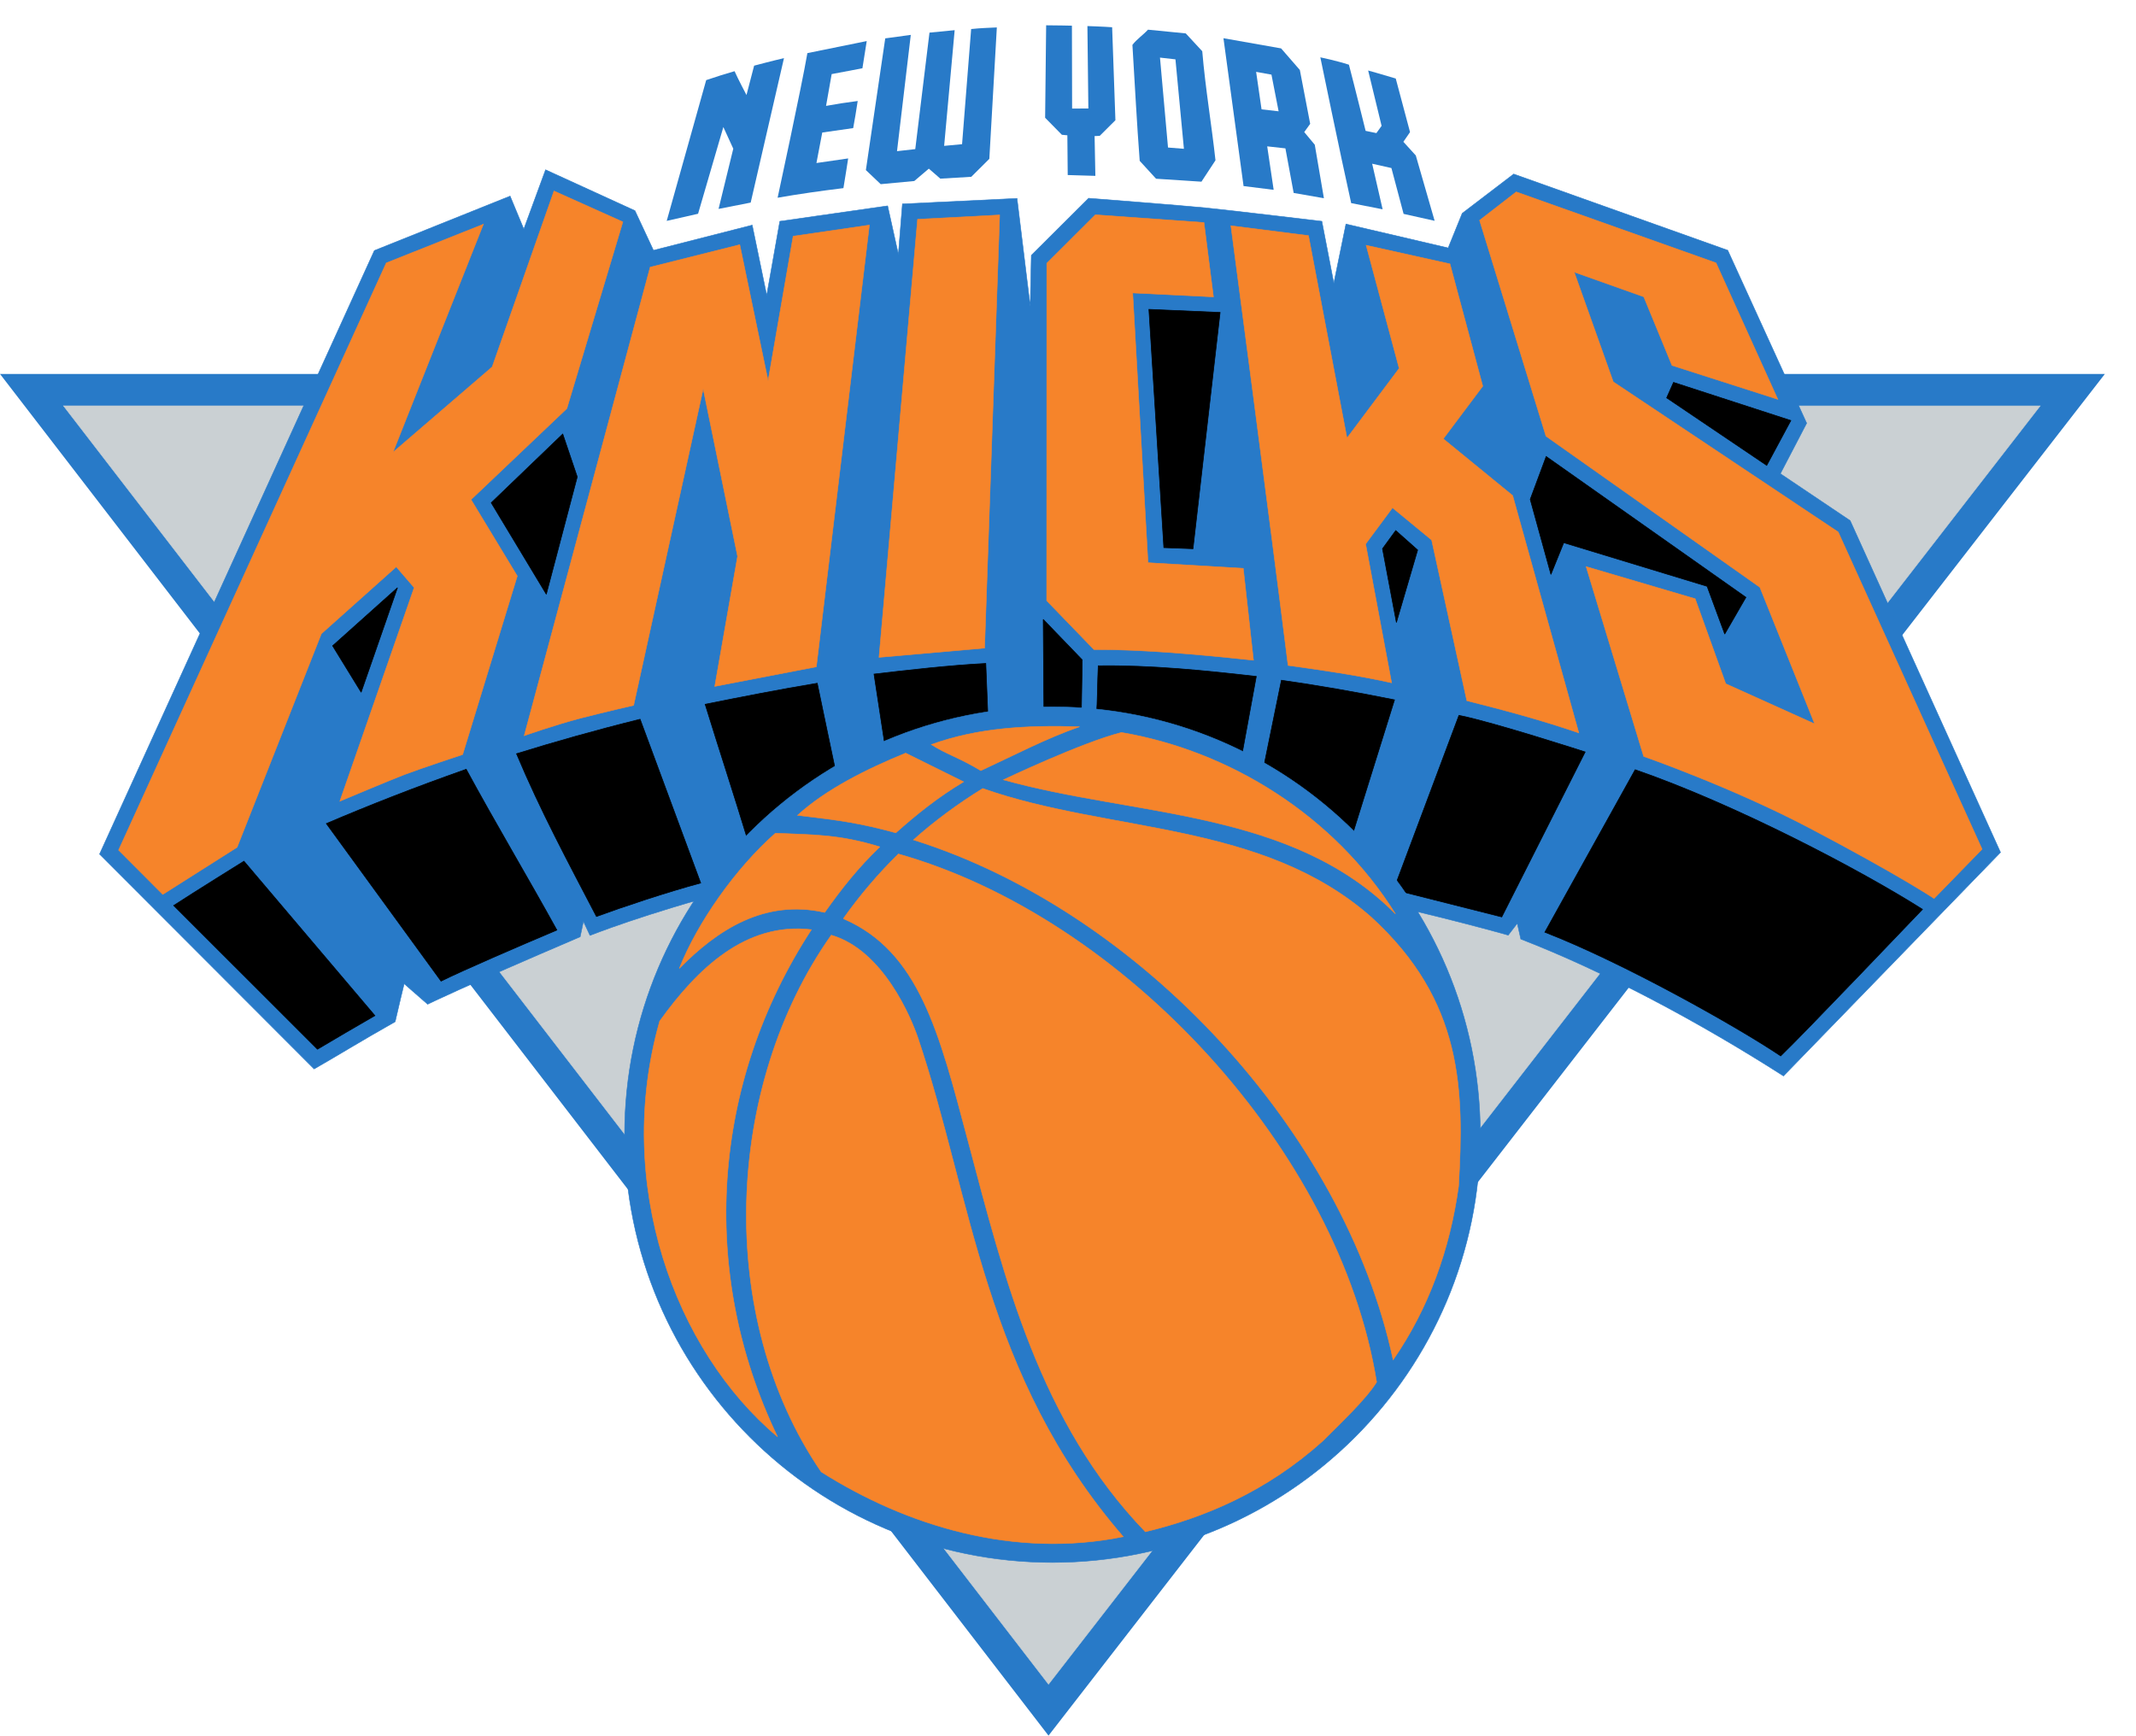 <?xml version="1.0" encoding="UTF-8" standalone="no"?>
<!-- Created with Inkscape (http://www.inkscape.org/) -->
<svg
   xmlns:dc="http://purl.org/dc/elements/1.1/"
   xmlns:cc="http://creativecommons.org/ns#"
   xmlns:rdf="http://www.w3.org/1999/02/22-rdf-syntax-ns#"
   xmlns:svg="http://www.w3.org/2000/svg"
   xmlns="http://www.w3.org/2000/svg"
   xmlns:sodipodi="http://sodipodi.sourceforge.net/DTD/sodipodi-0.dtd"
   xmlns:inkscape="http://www.inkscape.org/namespaces/inkscape"
   id="svg2443"
   sodipodi:version="0.32"
   inkscape:version="0.46"
   width="1024"
   height="832.129"
   xml:space="preserve"
   sodipodi:docname="New-York-Knicks-Logo (200X).svg"
   version="1.0"
   inkscape:output_extension="org.inkscape.output.svg.inkscape"><defs
     id="defs2446"><inkscape:perspective
       sodipodi:type="inkscape:persp3d"
       inkscape:vp_x="0 : 526.18109 : 1"
       inkscape:vp_y="0 : 1000 : 0"
       inkscape:vp_z="744.09448 : 526.18109 : 1"
       inkscape:persp3d-origin="372.04724 : 350.78739 : 1"
       id="perspective2450" /><clipPath
       clipPathUnits="userSpaceOnUse"
       id="clipPath2458"><path
         d="M 0,612 L 792,612 L 792,0 L 0,0 L 0,612 z"
         id="path2460" /></clipPath><clipPath
       clipPathUnits="userSpaceOnUse"
       id="clipPath2804"><path
         d="M 31.197,480.67 L 520.514,480.67 L 520.514,105.824 L 31.197,105.824 L 31.197,480.67 z"
         id="path2806" /></clipPath><clipPath
       clipPathUnits="userSpaceOnUse"
       id="clipPath2812"><path
         d="M 31.211,480.7 L 520.554,480.7 L 520.554,105.853 L 31.211,105.853 L 31.211,480.7 z"
         id="path2814" /></clipPath><clipPath
       clipPathUnits="userSpaceOnUse"
       id="clipPath2830"><path
         d="M 219.089,145.268 L 220.111,152.424 L 210.342,154.015 L 210.91,156.399 L 199.551,158.785 L 200.233,161.172 L 173.539,170.147 L 171.949,166.169 L 147.191,176.433 L 133.604,189.628 L 135.6,191.727 L 120.948,207.97 L 124.355,210.696 L 118.448,218.873 L 120.039,220.009 L 110.838,237.504 L 112.996,238.639 L 107.26,257.561 L 108.653,258.168 L 105.044,292.823 L 108.679,327.694 L 106.749,328.149 L 113.313,346.001 L 110.788,347.002 L 120.039,364.724 L 118.108,365.859 L 123.9,374.947 L 122.424,376.083 L 129.807,384.83 L 128.558,386.306 L 135.828,393.234 L 134.464,394.939 L 147.527,408.456 L 171.608,420.27 L 173.426,415.499 L 201.37,424.018 L 201.028,426.063 L 229.766,434.014 L 254.457,437.059 L 254.415,448.894 L 348.467,427.767 L 355.828,425.443 L 355.936,424.421 L 380.954,414.817 L 382.885,419.474 L 402.65,410.955 L 422.867,393.121 L 421.732,391.645 L 424.665,387.153 L 424.073,386.131 L 426.73,382.898 L 433.432,374.947 L 431.388,373.471 L 436.726,365.178 L 435.476,364.27 L 443.996,347.572 L 442.064,346.664 L 447.466,327.782 L 446.229,327.406 L 449.448,292.823 L 446.283,257.871 L 447.573,257.226 L 441.497,238.867 L 442.948,238.025 L 434.794,220.58 L 436.158,219.555 L 431.388,211.832 L 433.091,210.243 L 425.74,201.025 L 426.224,200.058 L 421.546,195.165 L 423.319,192.314 L 413.641,181.451 L 382.771,165.259 L 380.954,169.917 L 355.812,160.698 L 355.168,159.24 L 344.461,156.518 L 344.804,154.131 L 334.479,152.017 L 334.61,145.268 L 219.089,145.268 z"
         id="path2832" /></clipPath><clipPath
       clipPathUnits="userSpaceOnUse"
       id="clipPath16416"><path
         d="M 153.435,465.365 L 171.381,426.517 L 137.645,406.07 L 120.606,388.805 L 104.931,366.654 L 94.935,344.505 L 87.551,318.493 L 84.485,292.707 L 87.324,264.651 L 97.475,229.802 L 114.519,201.688 L 130.829,184.686 L 172.75,158.951 L 149.799,110.625 L 42.684,110.509 L 42.684,465.478 L 153.435,465.365 z"
         id="path16418" /></clipPath><clipPath
       clipPathUnits="userSpaceOnUse"
       id="clipPath16934"><path
         d="M 436.272,465.592 L 403.217,415.271 L 430.025,393.577 L 447.062,409.592 L 464.215,386.988 L 475.461,367.905 L 483.866,347.117 L 489.432,325.649 L 492.499,303.839 L 492.044,281.347 L 489.432,259.312 L 483.639,237.616 L 475.006,216.943 L 463.987,197.974 L 447.404,175.598 L 430.25,191.727 L 404.921,171.052 L 433.886,127.89 L 514.194,127.89 L 514.194,465.252 L 436.272,465.592 z"
         id="path16936" /></clipPath><clipPath
       clipPathUnits="userSpaceOnUse"
       id="clipPath20710"><path
         d="M 0,612 L 792,612 L 792,0 L 0,0 L 0,612 z"
         id="path20712" /></clipPath><clipPath
       clipPathUnits="userSpaceOnUse"
       id="clipPath20902"><path
         d="M 0,612 L 792,612 L 792,0 L 0,0 L 0,612 z"
         id="path20904" /></clipPath></defs><sodipodi:namedview
     inkscape:window-height="984"
     inkscape:window-width="1400"
     inkscape:pageshadow="2"
     inkscape:pageopacity="0.0"
     guidetolerance="10.0"
     gridtolerance="10.0"
     objecttolerance="10.0"
     borderopacity="1.0"
     bordercolor="#666666"
     pagecolor="#ffffff"
     id="base"
     showgrid="false"
     inkscape:zoom="0.89746094"
     inkscape:cx="512"
     inkscape:cy="416.06477"
     inkscape:window-x="-4"
     inkscape:window-y="-4"
     inkscape:current-layer="g2452" /><g
     id="g2452"
     inkscape:groupmode="layer"
     inkscape:label="0708_ssubseatinga"
     transform="matrix(1.25,0,0,-1.25,-31.406,1489.949)"><path
       d="M 25.127,1048.523 L 832.385,1048.523 L 427.251,526.258 L 25.127,1048.523 z"
       style="fill:#287ac8;fill-opacity:1;fill-rule:nonzero;stroke:none"
       id="path20296" /><path
       d="M 427.251,545.966 L 807.562,1036.269 L 49.478,1036.299 L 427.251,545.966 z"
       style="fill:#cad0d3;fill-opacity:1;fill-rule:nonzero;stroke:none"
       id="path20298" /><path
       d="M 427.251,545.966 L 807.562,1036.269 L 49.478,1036.299 L 427.251,545.966 z"
       style="fill:none;stroke:#cad0d3;stroke-width:0.194;stroke-linecap:butt;stroke-linejoin:miter;stroke-miterlimit:4;stroke-dasharray:none;stroke-opacity:1"
       id="path20300" /><path
       d="M 608.388,831.775 L 607.031,837.813 L 603.559,833.28 C 603.559,833.28 499.311,863.158 420.062,865.361 C 338.384,867.603 251.405,833.181 251.405,833.181 L 248.878,838.561 L 247.629,832.65 C 202.32,813.285 189.131,806.785 189.131,806.785 L 180.133,814.643 C 180.133,814.643 177.89,805.486 176.671,800.068 C 163.227,792.475 155.113,787.39 145.593,781.952 L 63.305,864.357 L 168.695,1095.858 L 220.76,1116.747 L 226.012,1104.09 L 234.362,1126.838 L 268.636,1111.161 L 275.736,1095.947 L 313.61,1105.614 L 319.177,1078.677 L 324.202,1107.08 L 365.548,1113 L 369.668,1094.373 L 371.222,1113.738 L 415.174,1115.852 L 420.239,1074.487 L 420.662,1094.039 L 442.633,1115.921 C 442.633,1115.921 478.028,1113.177 487.411,1112.243 C 496.793,1111.309 532.08,1107.08 532.08,1107.08 L 536.673,1083.319 L 541.325,1106.027 L 580.536,1096.861 L 585.916,1110.138 L 605.654,1125.205 L 687.745,1095.966 L 718.016,1029.641 L 707.926,1010.276 L 734.696,992.278 L 792.367,865.026 L 709.126,779.267 C 677.025,799.831 640.489,819.373 608.388,831.775"
       style="fill:#287ac8;fill-opacity:1;fill-rule:nonzero;stroke:none"
       id="path20302" /><path
       d="M 608.388,831.775 L 607.031,837.813 L 603.559,833.28 C 603.559,833.28 499.311,863.158 420.062,865.361 C 338.384,867.603 251.405,833.181 251.405,833.181 L 248.878,838.561 L 247.629,832.65 C 202.32,813.285 189.131,806.785 189.131,806.785 L 180.133,814.643 C 180.133,814.643 177.89,805.486 176.671,800.067 C 163.227,792.475 155.113,787.39 145.593,781.952 L 63.305,864.357 L 168.695,1095.858 L 220.76,1116.747 L 226.012,1104.09 L 234.362,1126.838 L 268.636,1111.161 L 275.736,1095.947 L 313.61,1105.614 L 319.177,1078.677 L 324.202,1107.08 L 365.548,1113 L 369.668,1094.373 L 371.222,1113.738 L 415.174,1115.852 L 420.239,1074.487 L 420.662,1094.039 L 442.633,1115.921 C 442.633,1115.921 478.028,1113.177 487.411,1112.243 C 496.793,1111.309 532.08,1107.08 532.08,1107.08 L 536.673,1083.319 L 541.325,1106.027 L 580.536,1096.861 L 585.916,1110.138 L 605.654,1125.205 L 687.745,1095.966 L 718.016,1029.641 L 707.926,1010.276 L 734.696,992.278 L 792.367,865.026 L 709.126,779.267 C 677.025,799.831 640.489,819.373 608.388,831.775 z"
       style="fill:none;stroke:#287ac8;stroke-width:0.194;stroke-linecap:butt;stroke-linejoin:miter;stroke-miterlimit:4;stroke-dasharray:none;stroke-opacity:1"
       id="path20304" /><path
       d="M 683.26,1091.128 L 706.952,1038.797 L 666.374,1051.798 L 655.546,1078.116 L 628.854,1087.607 L 643.852,1045.494 L 730.113,987.912 L 785.296,866.256 L 766.885,847.343 C 766.885,847.343 753.313,856.391 719.246,874.31 C 689.407,890.016 655.507,901.838 655.507,901.838 L 633.437,974.635 L 675.255,962.312 L 686.988,929.7 L 721.085,914.318 L 700.078,966.708 L 618.036,1024.664 L 592.574,1107.463 L 606.628,1118.35 L 683.26,1091.128 z"
       style="fill:#f6842a;fill-opacity:1;fill-rule:nonzero;stroke:none"
       id="path20306" /><path
       d="M 683.26,1091.128 L 706.952,1038.797 L 666.374,1051.798 L 655.546,1078.116 L 628.854,1087.607 L 643.852,1045.494 L 730.113,987.912 L 785.296,866.256 L 766.885,847.343 C 766.885,847.343 753.313,856.391 719.246,874.31 C 689.407,890.016 655.507,901.838 655.507,901.838 L 633.437,974.635 L 675.255,962.312 L 686.988,929.7 L 721.085,914.318 L 700.078,966.708 L 618.036,1024.664 L 592.574,1107.463 L 606.628,1118.35 L 683.26,1091.128 z"
       style="fill:none;stroke:#f6842a;stroke-width:0.194;stroke-linecap:butt;stroke-linejoin:miter;stroke-miterlimit:4;stroke-dasharray:none;stroke-opacity:1"
       id="path20308" /><path
       d="M 264.004,1106.853 L 242.524,1035.256 L 205.772,1000.333 L 223.514,971.025 L 202.566,902.556 C 202.566,902.556 185.935,897.048 180.29,894.885 C 174.645,892.731 155.467,884.656 155.467,884.656 L 183.968,966.58 L 177.103,974.556 L 148.376,948.887 L 116.059,866.973 L 87.548,848.897 L 70.603,865.892 L 173.268,1091.108 L 210.522,1105.968 L 175.845,1018.488 L 213.886,1051.228 L 237.597,1118.704 L 264.004,1106.853 z"
       style="fill:#f6842a;fill-opacity:1;fill-rule:nonzero;stroke:none"
       id="path20310" /><path
       d="M 264.004,1106.853 L 242.524,1035.256 L 205.772,1000.333 L 223.514,971.025 L 202.566,902.556 C 202.566,902.556 185.935,897.048 180.29,894.885 C 174.645,892.731 155.467,884.656 155.467,884.656 L 183.968,966.58 L 177.103,974.556 L 148.376,948.887 L 116.059,866.973 L 87.548,848.897 L 70.603,865.892 L 173.268,1091.108 L 210.522,1105.968 L 175.845,1018.488 L 213.886,1051.228 L 237.597,1118.704 L 264.004,1106.853 z"
       style="fill:none;stroke:#f6842a;stroke-width:0.194;stroke-linecap:butt;stroke-linejoin:miter;stroke-miterlimit:4;stroke-dasharray:none;stroke-opacity:1"
       id="path20312" /><path
       d="M 408.516,1109.509 L 402.733,943.38 L 362.253,939.829 L 377.035,1107.857 L 408.516,1109.509 z"
       style="fill:#f6842a;fill-opacity:1;fill-rule:nonzero;stroke:none"
       id="path20314" /><path
       d="M 408.516,1109.509 L 402.733,943.38 L 362.253,939.829 L 377.035,1107.857 L 408.516,1109.509 z"
       style="fill:none;stroke:#f6842a;stroke-width:0.194;stroke-linecap:butt;stroke-linejoin:miter;stroke-miterlimit:4;stroke-dasharray:none;stroke-opacity:1"
       id="path20316" /><path
       d="M 486.87,1106.608 L 490.508,1078.087 L 459.539,1079.601 L 465.41,976.13 L 501.946,973.966 L 505.861,938.728 C 485.621,940.852 464.289,942.888 444.669,942.829 L 426.553,961.574 L 426.592,1090.99 L 445.229,1109.578 L 486.87,1106.608 z"
       style="fill:#f6842a;fill-opacity:1;fill-rule:nonzero;stroke:none"
       id="path20318" /><path
       d="M 486.87,1106.608 L 490.508,1078.087 L 459.539,1079.601 L 465.41,976.13 L 501.946,973.966 L 505.861,938.728 C 485.621,940.852 464.289,942.888 444.669,942.829 L 426.553,961.574 L 426.592,1090.99 L 445.229,1109.578 L 486.87,1106.608 z"
       style="fill:none;stroke:#f6842a;stroke-width:0.194;stroke-linecap:butt;stroke-linejoin:miter;stroke-miterlimit:4;stroke-dasharray:none;stroke-opacity:1"
       id="path20320" /><path
       d="M 358.555,1105.634 L 338.207,936.2 L 299.251,928.696 L 307.995,978.588 L 294.816,1042.819 L 268.134,921.419 C 268.134,921.419 256.844,918.852 247.471,916.413 C 237.981,913.925 226.169,909.784 226.169,909.784 L 274.478,1089.495 L 308.84,1098.11 L 319.708,1045.907 L 329.316,1101.366 L 358.555,1105.634 z"
       style="fill:#f6842a;fill-opacity:1;fill-rule:nonzero;stroke:none"
       id="path20322" /><path
       d="M 358.555,1105.634 L 338.207,936.2 L 299.251,928.697 L 307.995,978.588 L 294.816,1042.819 L 268.134,921.419 C 268.134,921.419 256.844,918.852 247.471,916.413 C 237.981,913.925 226.169,909.784 226.169,909.784 L 274.478,1089.495 L 308.84,1098.11 L 319.708,1045.907 L 329.316,1101.366 L 358.555,1105.634 z"
       style="fill:none;stroke:#f6842a;stroke-width:0.194;stroke-linecap:butt;stroke-linejoin:miter;stroke-miterlimit:4;stroke-dasharray:none;stroke-opacity:1"
       id="path20324" /><path
       d="M 549.075,1097.884 L 581.215,1090.744 L 593.793,1043.852 L 578.648,1023.651 L 605.261,1001.897 L 630.625,910.856 C 615.597,915.98 602.261,919.511 587.686,923.199 L 574.193,984.833 L 559.175,997.206 L 548.868,983.309 L 558.831,930.073 C 545.032,933.102 532.424,934.892 519.128,936.731 C 512.184,992.268 497.206,1105.378 497.206,1105.378 L 526.956,1101.592 L 541.718,1023.937 L 561.732,1050.667 L 549.075,1097.884 z"
       style="fill:#f6842a;fill-opacity:1;fill-rule:nonzero;stroke:none"
       id="path20326" /><path
       d="M 549.075,1097.884 L 581.215,1090.744 L 593.793,1043.852 L 578.648,1023.651 L 605.261,1001.897 L 630.625,910.856 C 615.597,915.98 602.261,919.511 587.686,923.199 L 574.193,984.833 L 559.175,997.206 L 548.868,983.309 L 558.831,930.073 C 545.032,933.102 532.424,934.892 519.128,936.732 C 512.184,992.268 497.206,1105.378 497.206,1105.378 L 526.956,1101.592 L 541.718,1023.936 L 561.732,1050.667 L 549.075,1097.884 z"
       style="fill:none;stroke:#f6842a;stroke-width:0.194;stroke-linecap:butt;stroke-linejoin:miter;stroke-miterlimit:4;stroke-dasharray:none;stroke-opacity:1"
       id="path20328" /><path
       d="M 493.066,1072.127 L 482.67,981.49 L 471.478,981.912 L 465.754,1073.307 L 493.066,1072.127 z"
       style="fill:#000000;fill-opacity:1;fill-rule:nonzero;stroke:none"
       id="path20330" /><path
       d="M 493.066,1072.127 L 482.67,981.49 L 471.478,981.912 L 465.754,1073.307 L 493.066,1072.127 z"
       style="fill:none;stroke:#000000;stroke-width:0.243;stroke-linecap:butt;stroke-linejoin:miter;stroke-miterlimit:2;stroke-dasharray:none;stroke-opacity:1"
       id="path20332" /><path
       d="M 711.958,1030.673 L 702.704,1013.452 L 664.319,1039.367 L 666.954,1045.297 L 711.958,1030.673 z"
       style="fill:#000000;fill-opacity:1;fill-rule:nonzero;stroke:none"
       id="path20334" /><path
       d="M 711.958,1030.673 L 702.704,1013.453 L 664.319,1039.367 L 666.954,1045.298 L 711.958,1030.673 z"
       style="fill:none;stroke:#000000;stroke-width:0.243;stroke-linecap:butt;stroke-linejoin:miter;stroke-miterlimit:2;stroke-dasharray:none;stroke-opacity:1"
       id="path20336" /><path
       d="M 246.517,1009.056 L 234.647,964.033 L 213.512,999.123 L 240.951,1025.5 L 246.517,1009.056 z"
       style="fill:#000000;fill-opacity:1;fill-rule:nonzero;stroke:none"
       id="path20338" /><path
       d="M 246.517,1009.056 L 234.647,964.033 L 213.512,999.123 L 240.951,1025.5 L 246.517,1009.056 z"
       style="fill:none;stroke:#000000;stroke-width:0.243;stroke-linecap:butt;stroke-linejoin:miter;stroke-miterlimit:2;stroke-dasharray:none;stroke-opacity:1"
       id="path20340" /><path
       d="M 694.728,962.853 L 686.594,948.769 L 679.838,967.072 L 624.852,983.801 L 619.934,971.635 L 611.998,1000.431 L 618.115,1016.875 L 694.728,962.853 z"
       style="fill:#000000;fill-opacity:1;fill-rule:nonzero;stroke:none"
       id="path20342" /><path
       d="M 694.728,962.853 L 686.594,948.769 L 679.838,967.072 L 624.852,983.801 L 619.934,971.635 L 611.998,1000.431 L 618.115,1016.875 L 694.728,962.853 z"
       style="fill:none;stroke:#000000;stroke-width:0.243;stroke-linecap:butt;stroke-linejoin:miter;stroke-miterlimit:2;stroke-dasharray:none;stroke-opacity:1"
       id="path20344" /><path
       d="M 568.823,981.008 L 560.67,953.195 L 555.339,981.499 L 560.414,988.472 L 568.823,981.008 z"
       style="fill:#000000;fill-opacity:1;fill-rule:nonzero;stroke:none"
       id="path20346" /><path
       d="M 568.823,981.008 L 560.67,953.195 L 555.339,981.499 L 560.414,988.472 L 568.823,981.008 z"
       style="fill:none;stroke:#000000;stroke-width:0.243;stroke-linecap:butt;stroke-linejoin:miter;stroke-miterlimit:2;stroke-dasharray:none;stroke-opacity:1"
       id="path20348" /><path
       d="M 163.63,926.444 L 152.684,944.255 L 177.566,966.541 L 163.63,926.444 z"
       style="fill:#000000;fill-opacity:1;fill-rule:nonzero;stroke:none"
       id="path20350" /><path
       d="M 163.63,926.444 L 152.684,944.255 L 177.566,966.541 L 163.63,926.444 z"
       style="fill:none;stroke:#000000;stroke-width:0.243;stroke-linecap:butt;stroke-linejoin:miter;stroke-miterlimit:2;stroke-dasharray:none;stroke-opacity:1"
       id="path20352" /><path
       d="M 439.849,918.98 L 425.481,919.471 L 425.225,954.395 L 440.184,938.866 L 439.849,918.98 z"
       style="fill:#000000;fill-opacity:1;fill-rule:nonzero;stroke:none"
       id="path20354" /><path
       d="M 439.849,918.98 L 425.481,919.471 L 425.225,954.395 L 440.184,938.866 L 439.849,918.98 z"
       style="fill:none;stroke:#000000;stroke-width:0.243;stroke-linecap:butt;stroke-linejoin:miter;stroke-miterlimit:2;stroke-dasharray:none;stroke-opacity:1"
       id="path20356" /><path
       d="M 404.031,916.816 C 379.248,914.062 364.476,906.244 364.476,906.244 C 363.266,914.259 361.506,925.805 360.325,933.417 C 372.639,934.863 389.279,936.79 403.195,937.489 L 404.031,916.816 z"
       style="fill:#000000;fill-opacity:1;fill-rule:nonzero;stroke:none"
       id="path20358" /><path
       d="M 404.031,916.816 C 379.248,914.062 364.476,906.244 364.476,906.244 C 363.266,914.259 361.506,925.805 360.325,933.417 C 372.639,934.863 389.279,936.791 403.195,937.489 L 404.031,916.816 z"
       style="fill:none;stroke:#000000;stroke-width:0.243;stroke-linecap:butt;stroke-linejoin:miter;stroke-miterlimit:2;stroke-dasharray:none;stroke-opacity:1"
       id="path20360" /><path
       d="M 506.942,932.522 L 501.307,901.769 C 493.754,905.123 484.529,908.781 475.943,910.856 C 466.492,913.512 455.693,916.816 445.652,918.006 C 446.026,922.373 446.026,930.752 446.321,936.594 C 466.462,936.899 487.784,934.725 506.942,932.522"
       style="fill:#000000;fill-opacity:1;fill-rule:nonzero;stroke:none"
       id="path20362" /><path
       d="M 506.942,932.522 L 501.307,901.769 C 493.754,905.123 484.529,908.781 475.943,910.856 C 466.492,913.512 455.693,916.816 445.652,918.006 C 446.026,922.373 446.026,930.752 446.321,936.594 C 466.462,936.899 487.784,934.725 506.942,932.522 z"
       style="fill:none;stroke:#000000;stroke-width:0.243;stroke-linecap:butt;stroke-linejoin:miter;stroke-miterlimit:2;stroke-dasharray:none;stroke-opacity:1"
       id="path20364" /><path
       d="M 338.561,929.906 C 340.803,919.019 343.459,906.46 345.829,895.17 C 333.703,887.784 323.425,878.392 311.879,869.796 C 306.844,886.387 300.56,905.624 295.563,921.832 C 309.952,924.733 324.35,927.546 338.561,929.906"
       style="fill:#000000;fill-opacity:1;fill-rule:nonzero;stroke:none"
       id="path20366" /><path
       d="M 338.561,929.906 C 340.803,919.019 343.459,906.46 345.829,895.17 C 333.703,887.784 323.425,878.392 311.879,869.796 C 306.844,886.387 300.559,905.624 295.563,921.832 C 309.952,924.733 324.35,927.546 338.561,929.906 z"
       style="fill:none;stroke:#000000;stroke-width:0.243;stroke-linecap:butt;stroke-linejoin:miter;stroke-miterlimit:2;stroke-dasharray:none;stroke-opacity:1"
       id="path20368" /><path
       d="M 559.952,923.533 L 543.42,870.524 L 541.433,872.048 C 531.372,881.814 520.721,889.81 509.47,896.311 L 516.571,931.057 C 530.802,929.031 545.514,926.454 559.952,923.533"
       style="fill:#000000;fill-opacity:1;fill-rule:nonzero;stroke:none"
       id="path20370" /><path
       d="M 559.952,923.533 L 543.42,870.524 L 541.433,872.048 C 531.372,881.814 520.721,889.81 509.47,896.311 L 516.571,931.057 C 530.802,929.031 545.514,926.454 559.952,923.533 z"
       style="fill:none;stroke:#000000;stroke-width:0.243;stroke-linecap:butt;stroke-linejoin:miter;stroke-miterlimit:2;stroke-dasharray:none;stroke-opacity:1"
       id="path20372" /><path
       d="M 633.073,903.549 L 601.081,840.262 L 559.617,850.736 L 584.657,917.583 C 597.058,915.203 633.073,903.549 633.073,903.549"
       style="fill:#000000;fill-opacity:1;fill-rule:nonzero;stroke:none"
       id="path20374" /><path
       d="M 633.073,903.549 L 601.081,840.262 L 559.617,850.736 L 584.657,917.583 C 597.058,915.203 633.073,903.549 633.073,903.549 z"
       style="fill:none;stroke:#000000;stroke-width:0.243;stroke-linecap:butt;stroke-linejoin:miter;stroke-miterlimit:2;stroke-dasharray:none;stroke-opacity:1"
       id="path20376" /><path
       d="M 293.862,853.283 C 281.018,849.831 263.758,844.068 253.874,840.429 C 242.928,861.436 232.404,880.968 223.219,902.87 C 238.109,907.473 253.215,911.781 270.622,916.098 L 293.862,853.283 z"
       style="fill:#000000;fill-opacity:1;fill-rule:nonzero;stroke:none"
       id="path20378" /><path
       d="M 293.862,853.283 C 281.018,849.831 263.758,844.068 253.874,840.429 C 242.928,861.436 232.404,880.968 223.219,902.87 C 238.109,907.473 253.215,911.781 270.622,916.098 L 293.862,853.283 z"
       style="fill:none;stroke:#000000;stroke-width:0.243;stroke-linecap:butt;stroke-linejoin:miter;stroke-miterlimit:2;stroke-dasharray:none;stroke-opacity:1"
       id="path20380" /><path
       d="M 203.923,896.911 C 215.154,876.189 227.448,855.634 238.699,835.227 C 224.025,829.021 202.566,819.757 194.275,815.646 L 150.274,876.08 C 167.042,883.221 184.175,889.947 203.923,896.911"
       style="fill:#000000;fill-opacity:1;fill-rule:nonzero;stroke:none"
       id="path20382" /><path
       d="M 203.923,896.911 C 215.154,876.189 227.448,855.634 238.699,835.227 C 224.025,829.021 202.566,819.757 194.275,815.646 L 150.274,876.08 C 167.042,883.221 184.175,889.947 203.923,896.911 z"
       style="fill:none;stroke:#000000;stroke-width:0.243;stroke-linecap:butt;stroke-linejoin:miter;stroke-miterlimit:2;stroke-dasharray:none;stroke-opacity:1"
       id="path20384" /><path
       d="M 168.911,802.418 C 160.945,797.806 153.707,793.606 146.881,789.525 L 91.728,844.649 C 99.419,849.674 118.685,861.653 118.685,861.653 L 168.911,802.418 z"
       style="fill:#000000;fill-opacity:1;fill-rule:nonzero;stroke:none"
       id="path20386" /><path
       d="M 168.911,802.418 C 160.945,797.806 153.707,793.606 146.881,789.525 L 91.728,844.649 C 99.419,849.674 118.685,861.653 118.685,861.653 L 168.911,802.418 z"
       style="fill:none;stroke:#000000;stroke-width:0.243;stroke-linecap:butt;stroke-linejoin:miter;stroke-miterlimit:2;stroke-dasharray:none;stroke-opacity:1"
       id="path20388" /><path
       d="M 708.064,786.948 C 691.345,798.179 647.708,822.737 617.603,834.411 L 652.241,896.743 C 690.99,883.339 738.847,858.142 762.44,843.183 C 762.44,843.183 716.364,794.885 708.064,786.948"
       style="fill:#000000;fill-opacity:1;fill-rule:nonzero;stroke:none"
       id="path20390" /><path
       d="M 708.064,786.948 C 691.345,798.179 647.708,822.737 617.603,834.411 L 652.241,896.743 C 690.99,883.339 738.847,858.142 762.44,843.183 C 762.44,843.183 716.364,794.885 708.064,786.948 z"
       style="fill:none;stroke:#000000;stroke-width:0.243;stroke-linecap:butt;stroke-linejoin:miter;stroke-miterlimit:2;stroke-dasharray:none;stroke-opacity:1"
       id="path20392" /><path
       d="M 428.766,920.839 C 519.374,920.839 592.849,847.373 592.849,756.765 C 592.849,666.138 519.374,592.682 428.766,592.682 C 338.138,592.682 264.682,666.138 264.682,756.765 C 264.682,847.373 338.138,920.839 428.766,920.839"
       style="fill:#287ac8;fill-opacity:1;fill-rule:nonzero;stroke:none"
       id="path20394" /><path
       d="M 428.766,920.839 C 519.374,920.839 592.849,847.373 592.849,756.765 C 592.849,666.138 519.374,592.682 428.766,592.682 C 338.138,592.682 264.682,666.138 264.682,756.765 C 264.682,847.373 338.138,920.839 428.766,920.839 z"
       style="fill:none;stroke:#287ac8;stroke-width:0.194;stroke-linecap:butt;stroke-linejoin:miter;stroke-miterlimit:4;stroke-dasharray:none;stroke-opacity:1"
       id="path20396" /><path
       d="M 439.141,913.226 C 426.169,908.712 413.659,902.103 401.287,896.389 C 392.839,901.454 388.01,902.713 382.306,906.381 C 400.078,912.853 419.226,913.846 439.141,913.226"
       style="fill:#f6842a;fill-opacity:1;fill-rule:nonzero;stroke:none"
       id="path20398" /><path
       d="M 439.141,913.226 C 426.169,908.712 413.659,902.103 401.287,896.389 C 392.839,901.454 388.01,902.713 382.306,906.381 C 400.078,912.853 419.226,913.846 439.141,913.226 z"
       style="fill:none;stroke:#f6842a;stroke-width:0.194;stroke-linecap:butt;stroke-linejoin:miter;stroke-miterlimit:4;stroke-dasharray:none;stroke-opacity:1"
       id="path20400" /><path
       d="M 560.306,841.442 C 520.455,881.568 460.689,878.687 409.962,892.868 C 409.962,892.868 439.82,907.099 455.211,911.014 C 496.665,903.982 536.752,879.159 560.306,841.442"
       style="fill:#f6842a;fill-opacity:1;fill-rule:nonzero;stroke:none"
       id="path20402" /><path
       d="M 560.306,841.442 C 520.455,881.568 460.689,878.687 409.962,892.868 C 409.962,892.868 439.82,907.099 455.211,911.014 C 496.665,903.982 536.752,879.159 560.306,841.442 z"
       style="fill:none;stroke:#f6842a;stroke-width:0.194;stroke-linecap:butt;stroke-linejoin:miter;stroke-miterlimit:4;stroke-dasharray:none;stroke-opacity:1"
       id="path20404" /><path
       d="M 336.309,835.384 C 298.012,776.661 292.839,704.306 323.327,640.892 C 283.939,673.986 260.453,738.079 278.126,800.304 C 292.623,820.504 311.25,838.403 336.309,835.384"
       style="fill:#f6842a;fill-opacity:1;fill-rule:nonzero;stroke:none"
       id="path20406" /><path
       d="M 336.309,835.384 C 298.012,776.661 292.839,704.306 323.327,640.892 C 283.939,673.986 260.453,738.079 278.126,800.304 C 292.623,820.504 311.25,838.403 336.309,835.384 z"
       style="fill:none;stroke:#f6842a;stroke-width:0.194;stroke-linecap:butt;stroke-linejoin:miter;stroke-miterlimit:4;stroke-dasharray:none;stroke-opacity:1"
       id="path20408" /><path
       d="M 377.271,793.577 C 397.914,732.237 402.487,664.328 455.91,602.556 C 414.25,594.098 372.993,606.578 340.076,627.418 C 299.32,686.889 303.166,775.628 343.931,833.28 C 363.768,827.556 374.596,801.592 377.271,793.577"
       style="fill:#f6842a;fill-opacity:1;fill-rule:nonzero;stroke:none"
       id="path20410" /><path
       d="M 377.271,793.577 C 397.914,732.237 402.487,664.328 455.91,602.556 C 414.25,594.098 372.993,606.578 340.076,627.418 C 299.32,686.889 303.166,775.628 343.931,833.28 C 363.768,827.556 374.596,801.592 377.271,793.577 z"
       style="fill:none;stroke:#f6842a;stroke-width:0.194;stroke-linecap:butt;stroke-linejoin:miter;stroke-miterlimit:4;stroke-dasharray:none;stroke-opacity:1"
       id="path20412" /><path
       d="M 404.552,1131.027 L 397.629,1124.143 L 385.768,1123.435 L 381.352,1127.27 L 375.776,1122.53 L 362.892,1121.32 L 357.208,1126.72 L 364.633,1177.241 L 374.429,1178.578 L 369.147,1133.978 L 376.15,1134.764 L 381.598,1179.444 L 391.256,1180.388 L 387.224,1136.014 L 394.098,1136.653 L 397.58,1180.821 C 401.71,1181.254 403.825,1181.234 407.434,1181.44 L 404.552,1131.027 z"
       style="fill:#287ac8;fill-opacity:1;fill-rule:nonzero;stroke:none"
       id="path20422" /><path
       d="M 436.23,1182.109 L 436.299,1150.313 L 442.534,1150.353 L 442.171,1181.962 C 442.171,1181.962 448.711,1181.745 451.651,1181.509 L 452.91,1145.848 L 446.901,1139.859 L 444.924,1139.761 L 445.219,1124.507 L 434.617,1124.822 L 434.48,1140.065 L 432.375,1140.262 L 425.953,1146.792 L 426.346,1182.256 C 429.789,1182.256 436.23,1182.109 436.23,1182.109"
       style="fill:#287ac8;fill-opacity:1;fill-rule:nonzero;stroke:none"
       id="path20424" /><path
       d="M 357.532,1176.208 L 355.88,1165.774 L 344.088,1163.541 L 341.934,1151.346 C 346.262,1152.133 348.917,1152.546 354.071,1153.224 C 353.343,1148.681 353.146,1147.107 352.34,1142.829 L 340.479,1141.128 L 338.246,1129.434 L 350.412,1131.194 C 350.412,1131.194 349.212,1123.336 348.593,1119.806 C 340.076,1118.763 331.519,1117.554 323.357,1116.118 C 323.357,1116.118 332.513,1158.506 334.775,1171.586 L 357.532,1176.208 z"
       style="fill:#287ac8;fill-opacity:1;fill-rule:nonzero;stroke:none"
       id="path20426" /><path
       d="M 313.03,1114.259 L 300.707,1111.83 L 306.352,1134.932 L 302.546,1143.232 L 292.849,1109.971 L 280.821,1107.237 C 285.837,1125.235 290.961,1143.232 295.967,1161.23 C 300.087,1162.646 303.176,1163.571 306.844,1164.652 C 308.181,1161.623 311.417,1155.516 311.417,1155.516 L 314.348,1166.777 C 314.348,1166.777 321.96,1168.793 325.796,1169.658 L 313.03,1114.259 z"
       style="fill:#287ac8;fill-opacity:1;fill-rule:nonzero;stroke:none"
       id="path20428" /><path
       d="M 486.211,1172.314 C 487.44,1157.837 489.82,1143.98 491.285,1130.467 L 485.906,1122.274 L 468.498,1123.405 L 462.224,1130.26 C 461.102,1145.022 460.345,1159.932 459.431,1174.733 C 461.014,1176.848 463.473,1178.49 465.41,1180.575 L 479.887,1179.149 L 486.211,1172.314 M 470.003,1169.865 L 473.081,1135.374 L 479.179,1134.882 L 475.933,1169.196 L 470.003,1169.865 z"
       style="fill:#287ac8;fill-opacity:1;fill-rule:nonzero;stroke:none"
       id="path20430" /><path
       d="M 542.466,1167.141 C 544.639,1158.87 548.868,1141.767 548.868,1141.767 L 552.999,1140.911 L 554.995,1143.685 L 549.842,1164.918 C 549.842,1164.918 554.966,1163.492 560.424,1161.84 L 565.902,1141.285 L 563.345,1137.567 L 568.115,1132.325 L 575.333,1107.266 L 563.433,1109.922 L 558.762,1127.506 L 551.376,1129.168 L 555.389,1111.682 L 543.331,1114.053 C 539.132,1132.876 531.5,1169.973 531.5,1169.973 C 531.5,1169.973 537.627,1168.704 542.466,1167.141"
       style="fill:#287ac8;fill-opacity:1;fill-rule:nonzero;stroke:none"
       id="path20432" /><path
       d="M 523.642,1165.124 L 527.605,1144.462 L 525.324,1141.295 L 529.366,1136.456 L 532.867,1115.931 L 521.272,1117.957 L 518.105,1135.05 L 511.122,1135.827 L 513.601,1119.147 L 502.055,1120.593 L 494.344,1177.3 L 516.453,1173.396 L 523.642,1165.124 M 506.874,1164.397 L 508.959,1150.018 L 515.499,1149.271 L 512.755,1163.334 L 506.874,1164.397 z"
       style="fill:#287ac8;fill-opacity:1;fill-rule:nonzero;stroke:none"
       id="path20434" /><path
       d="M 348.652,839.761 C 354.847,848.474 361.85,856.745 369.668,864.416 C 456.333,839.957 538.935,750.136 553.087,661.859 C 548.966,655.201 539.043,645.898 532.424,639.259 C 510.886,619.914 487.145,609.883 464.387,604.444 C 423.917,646.409 410.581,700.903 396.311,754.611 C 385.345,795.839 377.743,826.936 348.681,839.544 L 348.652,839.761 z"
       style="fill:#f6842a;fill-opacity:1;fill-rule:nonzero;stroke:none"
       id="path20436" /><path
       d="M 348.652,839.761 C 354.847,848.474 361.85,856.745 369.668,864.416 C 456.333,839.957 538.935,750.136 553.087,661.859 C 548.966,655.201 539.043,645.898 532.424,639.259 C 510.886,619.914 487.145,609.883 464.387,604.444 C 423.917,646.409 410.581,700.903 396.311,754.611 C 385.345,795.839 377.743,826.936 348.681,839.544 L 348.652,839.761 z"
       style="fill:none;stroke:#f6842a;stroke-width:0.194;stroke-linecap:butt;stroke-linejoin:miter;stroke-miterlimit:4;stroke-dasharray:none;stroke-opacity:1"
       id="path20438" /><path
       d="M 551.071,840.144 C 509.234,877.064 450.943,872.324 402.025,889.534 C 392.593,883.732 383.349,876.907 375.451,869.826 C 462.106,842.652 540.705,757.945 559.421,670.396 C 573.003,690.016 581.215,712.813 584.519,736.977 C 586.634,774.114 586.27,807.896 551.071,840.144"
       style="fill:#f6842a;fill-opacity:1;fill-rule:nonzero;stroke:none"
       id="path20440" /><path
       d="M 551.071,840.144 C 509.234,877.064 450.943,872.324 402.025,889.534 C 392.593,883.732 383.349,876.907 375.451,869.826 C 462.106,842.652 540.705,757.945 559.421,670.396 C 573.003,690.016 581.215,712.813 584.519,736.977 C 586.634,774.114 586.27,807.896 551.071,840.144 z"
       style="fill:none;stroke:#f6842a;stroke-width:0.194;stroke-linecap:butt;stroke-linejoin:miter;stroke-miterlimit:4;stroke-dasharray:none;stroke-opacity:1"
       id="path20442" /><path
       d="M 362.548,867.15 C 354.179,859.106 347.924,851.189 341.403,841.983 L 341.207,842.042 C 318.262,847.156 300.186,835.296 285.65,820.504 C 292.593,838.03 307.109,858.771 322.511,872.383 C 336.702,871.763 347.009,871.989 362.548,867.15"
       style="fill:#f6842a;fill-opacity:1;fill-rule:nonzero;stroke:none"
       id="path20444" /><path
       d="M 362.548,867.15 C 354.179,859.106 347.924,851.189 341.403,841.983 L 341.207,842.042 C 318.262,847.156 300.186,835.296 285.65,820.504 C 292.593,838.03 307.109,858.771 322.511,872.383 C 336.702,871.763 347.009,871.989 362.548,867.15"
       style="fill:none;stroke:#f6842a;stroke-width:0.194;stroke-linecap:butt;stroke-linejoin:miter;stroke-miterlimit:4;stroke-dasharray:none;stroke-opacity:1"
       id="path20446" /><path
       d="M 368.685,872.53 C 376.887,879.808 384.834,886.191 394.688,892.101 L 372.471,903.106 C 357.67,897.068 341.856,889.2 330.988,879.247 C 347.776,877.29 354.965,876.257 368.685,872.53"
       style="fill:#f6842a;fill-opacity:1;fill-rule:nonzero;stroke:none"
       id="path20448" /><path
       d="M 368.685,872.53 C 376.887,879.808 384.834,886.191 394.688,892.101 L 372.471,903.106 C 357.67,897.068 341.856,889.2 330.988,879.247 C 347.776,877.29 354.966,876.257 368.685,872.53 z"
       style="fill:none;stroke:#f6842a;stroke-width:0.194;stroke-linecap:butt;stroke-linejoin:miter;stroke-miterlimit:4;stroke-dasharray:none;stroke-opacity:1"
       id="path20450" /></g></svg>